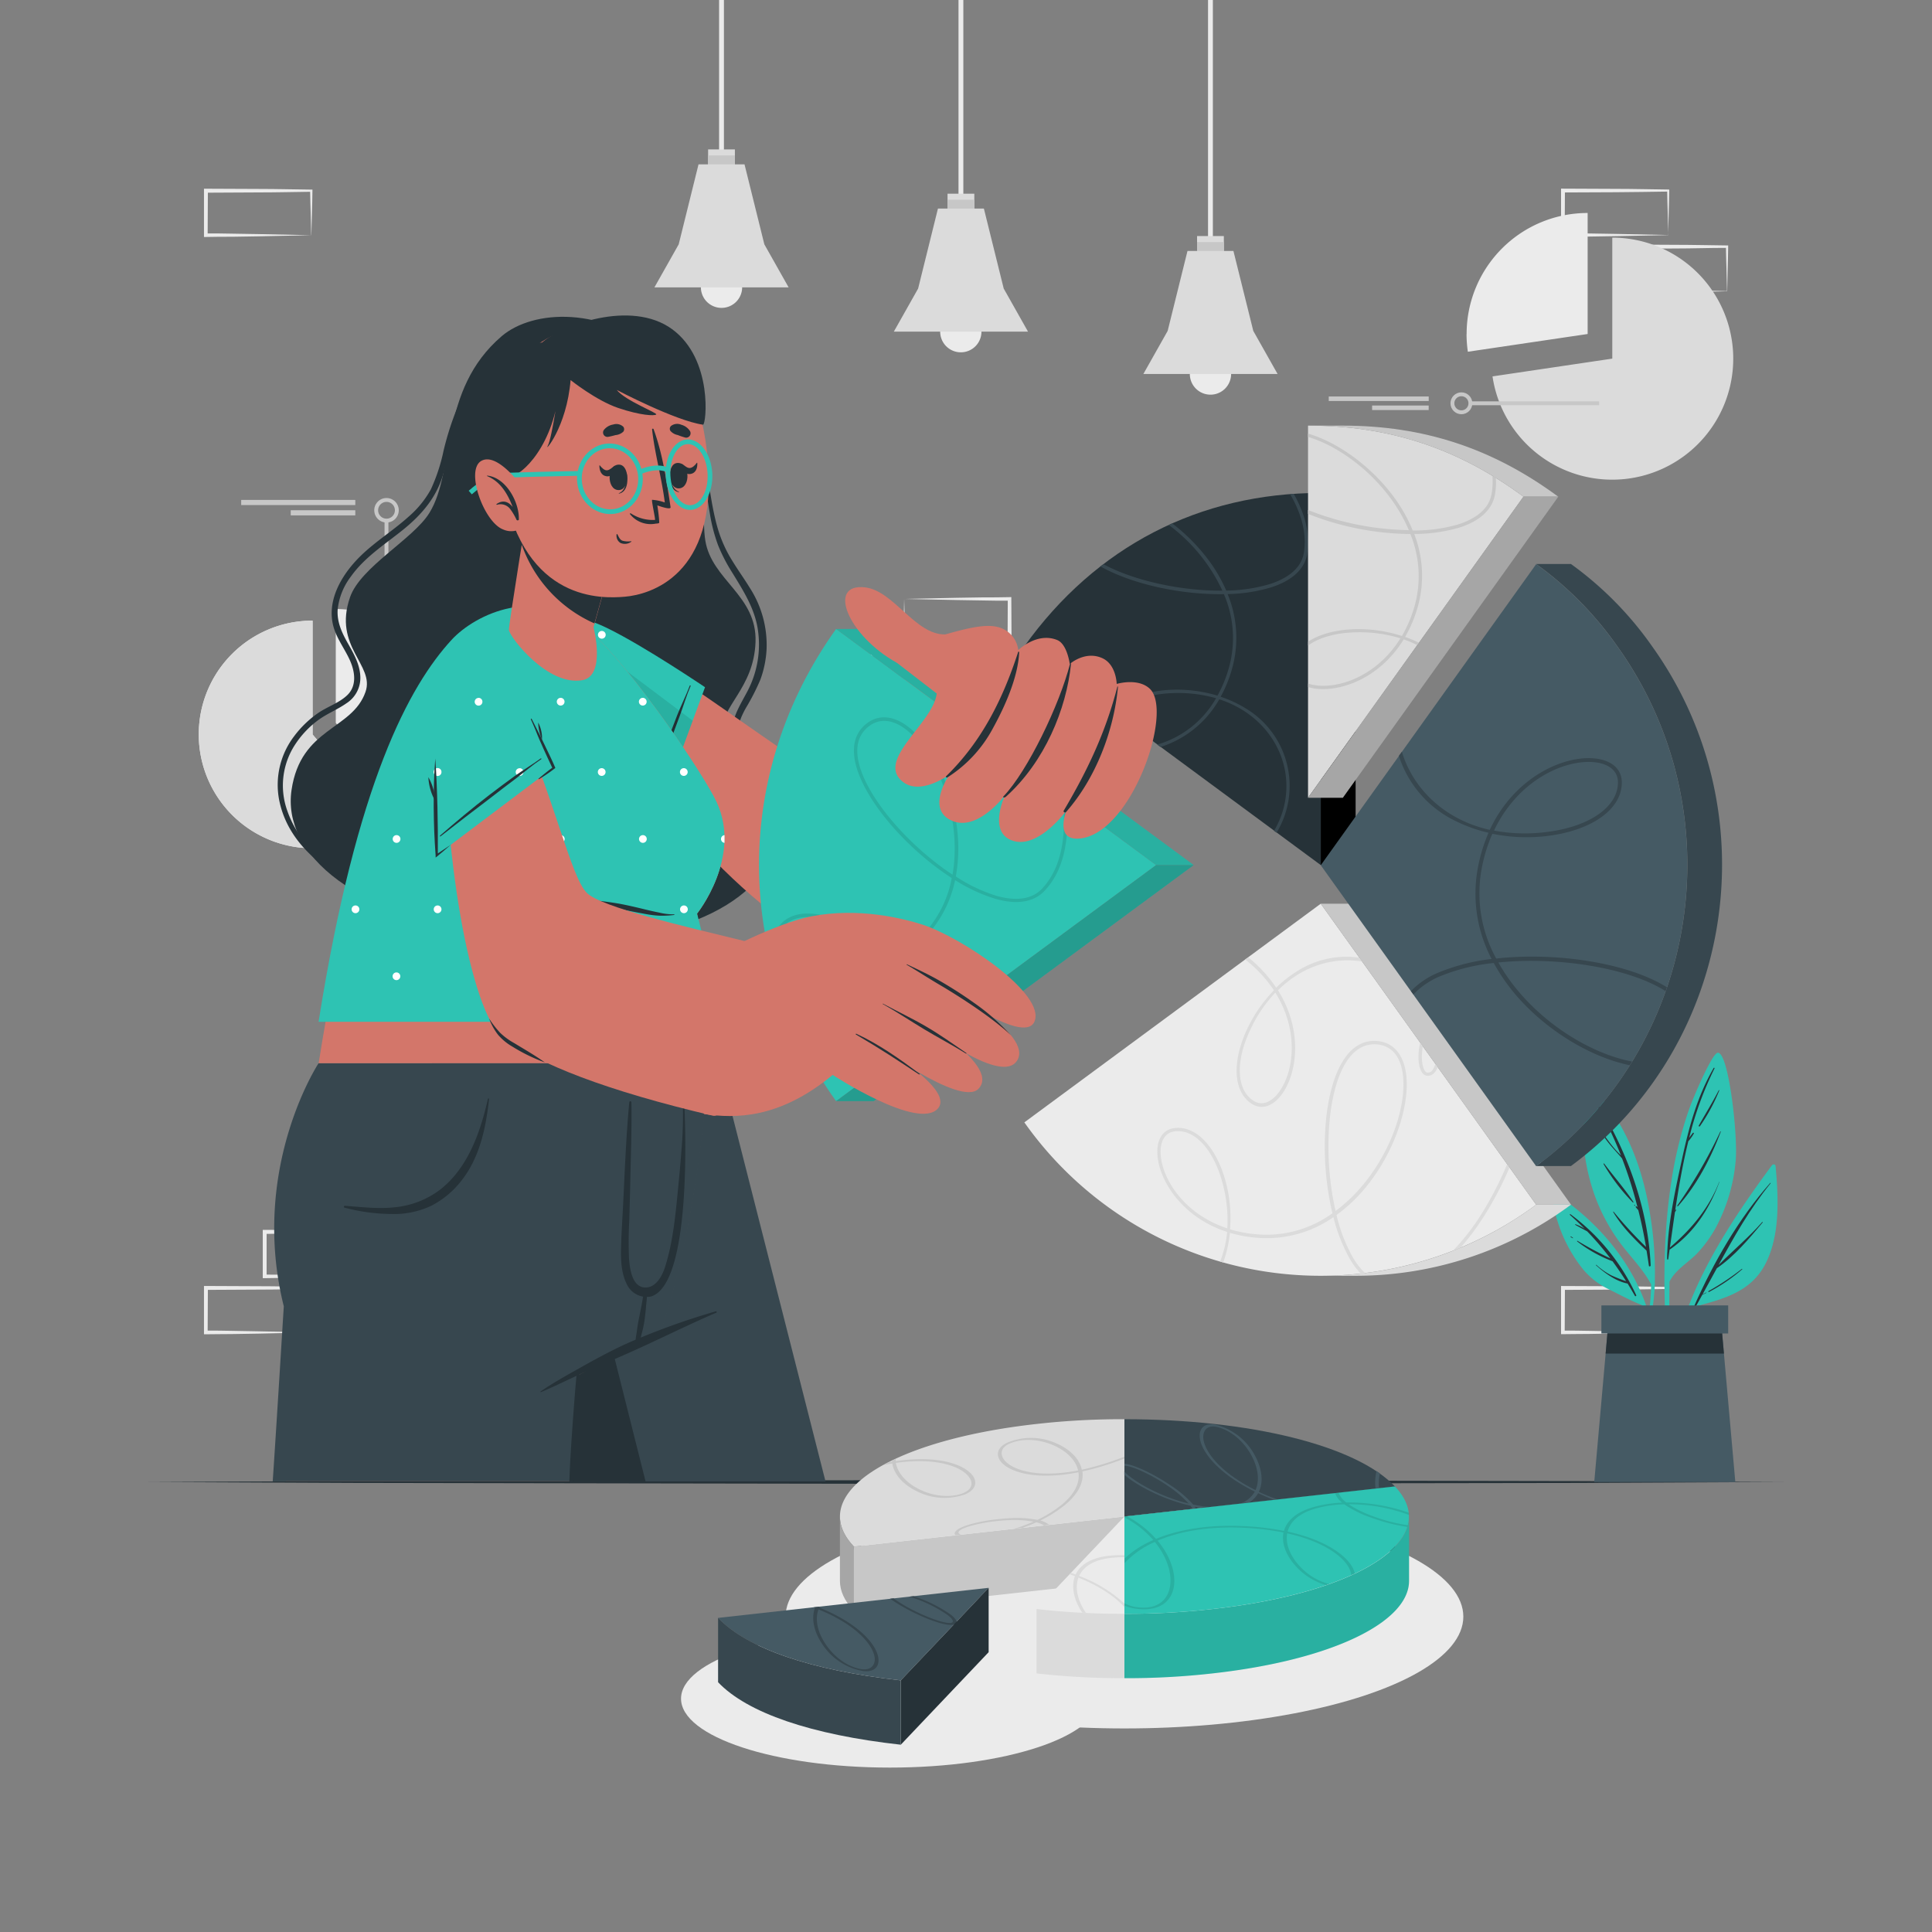 <svg xmlns="http://www.w3.org/2000/svg" viewBox="0 0 500 500"><rect x="0" y="0" width="500" height="500" fill="#808080" stroke="none"/><g id="freepik--background-complete--inject-14"><path d="M95.6,324.51c0-1.92-.11-3.82-.13-5.7l.28.28c-4.54.05-9.09.16-13.63.17l-13.63.06.51-.51,0,11.52-.46-.46c2.24,0,4.48,0,6.74.06L82,330l13.75.29Zm-13.36,6.1-6.86.12c-2.29,0-4.59,0-6.89.06H68v-.46L68,318.81v-.52h.52l13.63.07c4.54,0,9.09.11,13.63.17H96v.28c0,1.95-.09,3.9-.13,5.82l-.15,5.7Z" style="fill:#ebebeb"></path><path d="M80.4,339c-.05-1.92-.12-3.81-.14-5.7l.28.28c-4.54.06-9.08.17-13.63.17l-13.63.07.52-.52-.06,11.52-.46-.46c2.25,0,4.49,0,6.74.06l6.77.12,13.75.28ZM67,345.14l-6.86.11c-2.29.05-4.59,0-6.89.06h-.46v-.47l0-11.52v-.51h.52l13.63.06c4.55,0,9.09.12,13.63.17h.29v.27c0,2-.09,3.9-.13,5.82l-.15,5.7Z" style="fill:#ebebeb"></path><path d="M110.81,339c0-1.92-.12-3.81-.14-5.7l.29.28c-4.55.06-9.09.17-13.63.17l-13.63.07.51-.52-.06,11.52-.45-.46c2.24,0,4.48,0,6.73.06l6.78.12,13.75.28Zm-13.37,6.11-6.85.11c-2.29.05-4.6,0-6.89.06h-.46v-.47l-.06-11.52v-.51h.52l13.63.06c4.54,0,9.08.12,13.63.17h.28v.27c0,2-.09,3.9-.14,5.82l-.14,5.7Z" style="fill:#ebebeb"></path><path d="M431.6,339c-.05-1.92-.12-3.81-.14-5.7l.28.28c-4.54.06-9.08.17-13.63.17l-13.63.07.52-.52-.06,11.52-.46-.46c2.25,0,4.49,0,6.74.06l6.78.12,13.74.28Zm-13.37,6.11-6.85.11c-2.3.05-4.6,0-6.9.06H404v-.47L404,333.33v-.51h.51l13.63.06c4.55,0,9.09.12,13.63.17H432v.27c0,2-.09,3.9-.14,5.82l-.15,5.7Z" style="fill:#ebebeb"></path><path d="M431.6,55c-.05-1.92-.12-3.81-.14-5.7l.28.28c-4.54.05-9.08.16-13.63.17l-13.63.06.52-.51-.06,11.52-.46-.46c2.25,0,4.49,0,6.74.06l6.78.11,13.74.29Zm-13.37,6.11-6.85.11c-2.3.05-4.6,0-6.9.06H404v-.46L404,49.34v-.52h.51l13.63.06c4.55,0,9.09.12,13.63.17H432v.28c0,1.95-.09,3.9-.14,5.82l-.15,5.7Z" style="fill:#ebebeb"></path><path d="M446.81,69.56c-.05-1.91-.12-3.81-.14-5.69l.28.28c-4.54,0-9.09.16-13.63.16l-13.63.07.51-.51-.05,11.51-.46-.45c2.25,0,4.49,0,6.74,0l6.77.12,13.75.28Zm-13.37,6.11-6.86.12c-2.29,0-4.59,0-6.89,0h-.46v-.47l-.05-11.51v-.52h.52l13.63.07c4.54,0,9.09.11,13.63.16h.29v.28c0,1.95-.09,3.89-.13,5.82L447,75.38Z" style="fill:#ebebeb"></path><path d="M80.4,55.05c-.05-1.92-.12-3.81-.14-5.7l.28.28c-4.54.06-9.08.17-13.63.17l-13.63.07.52-.52-.06,11.52-.46-.46c2.25,0,4.49,0,6.74.06l6.77.11,13.75.29ZM67,61.16l-6.86.11c-2.29,0-4.59,0-6.89.06h-.46v-.46l0-11.52v-.51h.52l13.63.06c4.55,0,9.09.12,13.63.17h.29v.28c0,2-.09,3.9-.13,5.82l-.15,5.7Z" style="fill:#ebebeb"></path><path d="M219,175.34c.05,1.92.12,3.82.14,5.7l-.28-.28c4.54,0,9.08-.16,13.63-.17l13.63-.06-.52.51.06-11.52.46.46c-2.25,0-4.49,0-6.74,0l-6.78-.12-13.74-.29Zm13.37-6.1,6.85-.12c2.3-.05,4.6,0,6.9-.05h.45v.46l.06,11.52v.52h-.51l-13.63-.07c-4.55,0-9.09-.11-13.63-.17h-.29V181c0-1.95.09-3.89.14-5.82l.15-5.7Z" style="fill:#ebebeb"></path><path d="M234.16,160.82c0,1.92.11,3.81.13,5.7l-.28-.28c4.55-.06,9.09-.17,13.63-.17l13.63-.07-.51.52.05-11.52.46.46c-2.24,0-4.48,0-6.74-.06l-6.77-.11L234,155Zm13.36-6.11,6.86-.11c2.29,0,4.6,0,6.89-.06h.46V155l.06,11.52V167h-.52L247.64,167c-4.54,0-9.08-.12-13.63-.17h-.28v-.28c0-2,.09-3.9.14-5.82L234,155Z" style="fill:#ebebeb"></path><path d="M86.9,157.62v29.47L106,209.5A29.47,29.47,0,0,0,86.9,157.62Z" style="fill:#ebebeb"></path><path d="M51.44,190.09A29.46,29.46,0,0,0,100,212.5L80.9,190.09V160.62a29.42,29.42,0,0,0-29.46,29.47Z" style="fill:#ebebeb"></path><path d="M51.44,190.09A29.46,29.46,0,0,0,100,212.5L80.9,190.09V160.62a29.42,29.42,0,0,0-29.46,29.47Z" style="fill:#dbdbdb"></path><line x1="100.02" y1="172.73" x2="100.02" y2="134.71" style="fill:none;stroke:#c7c7c7;stroke-miterlimit:10"></line><path d="M97.36,132.05a2.67,2.67,0,1,0,2.66-2.66A2.66,2.66,0,0,0,97.36,132.05Z" style="fill:none;stroke:#c7c7c7;stroke-miterlimit:10"></path><rect x="62.43" y="129.39" width="29.53" height="1.33" transform="translate(154.38 260.1) rotate(180)" style="fill:#c7c7c7"></rect><rect x="75.24" y="132.05" width="16.71" height="1.33" transform="translate(167.19 265.43) rotate(180)" style="fill:#c7c7c7"></rect><path d="M386.26,97.41a31.32,31.32,0,1,0,31-35.91V92.81Z" style="fill:#dbdbdb"></path><path d="M379.54,86.44a31.59,31.59,0,0,0,.34,4.59l31-4.59V55.12a31.3,31.3,0,0,0-31.32,31.32Z" style="fill:#ebebeb"></path><line x1="413.85" y1="104.37" x2="380.54" y2="104.37" style="fill:none;stroke:#c7c7c7;stroke-miterlimit:10"></line><circle cx="378.21" cy="104.37" r="2.33" style="fill:none;stroke:#c7c7c7;stroke-miterlimit:10"></circle><rect x="343.87" y="102.62" width="25.87" height="1.17" transform="translate(713.62 206.4) rotate(180)" style="fill:#c7c7c7"></rect><rect x="355.1" y="104.95" width="14.64" height="1.17" transform="translate(724.84 211.07) rotate(180)" style="fill:#c7c7c7"></rect><rect x="312.64" width="1.25" height="66.65" style="fill:#ebebeb"></rect><rect x="309.8" y="61.09" width="6.93" height="4.69" style="fill:#dbdbdb"></rect><rect x="309.8" y="62.65" width="6.93" height="3.13" style="fill:#c7c7c7"></rect><path d="M318.61,96.79a5.34,5.34,0,1,1-5.34-5.33A5.34,5.34,0,0,1,318.61,96.79Z" style="fill:#ebebeb"></path><polygon points="330.64 96.79 295.9 96.79 302.19 85.64 307.32 64.95 319.21 64.95 324.35 85.64 330.64 96.79" style="fill:#dbdbdb"></polygon><rect x="248.06" width="1.25" height="55.68" style="fill:#ebebeb"></rect><rect x="245.22" y="50.13" width="6.93" height="4.69" style="fill:#dbdbdb"></rect><rect x="245.22" y="51.69" width="6.93" height="3.13" style="fill:#c7c7c7"></rect><path d="M254,85.83a5.34,5.34,0,1,1-5.34-5.33A5.34,5.34,0,0,1,254,85.83Z" style="fill:#ebebeb"></path><polygon points="266.05 85.83 231.32 85.83 237.61 74.68 242.74 53.98 254.63 53.98 259.76 74.68 266.05 85.83" style="fill:#dbdbdb"></polygon><rect x="186.1" width="1.25" height="44.23" style="fill:#ebebeb"></rect><rect x="183.26" y="38.67" width="6.93" height="4.69" style="fill:#dbdbdb"></rect><rect x="183.26" y="40.23" width="6.93" height="3.13" style="fill:#c7c7c7"></rect><path d="M192.07,74.38A5.34,5.34,0,1,1,186.73,69,5.34,5.34,0,0,1,192.07,74.38Z" style="fill:#ebebeb"></path><polygon points="204.1 74.38 169.36 74.38 175.65 63.23 180.78 42.53 192.68 42.53 197.81 63.23 204.1 74.38" style="fill:#dbdbdb"></polygon></g><g id="freepik--Table--inject-14"><polygon points="38.37 383.54 91.28 383.3 144.18 383.21 250 383.04 355.82 383.21 408.73 383.3 461.63 383.54 408.73 383.79 355.82 383.87 250 384.04 144.18 383.87 91.28 383.78 38.37 383.54" style="fill:#263238"></polygon></g><g id="freepik--Shadow--inject-14"><ellipse cx="291.01" cy="418.38" rx="87.7" ry="28.94" style="fill:#ebebeb"></ellipse><ellipse cx="230.31" cy="439.61" rx="54.06" ry="17.84" style="fill:#ebebeb"></ellipse></g><g id="freepik--Plant--inject-14"><path d="M458.6,301.54c-11.21,15.18-22.9,32.8-25.74,51.83a.25.25,0,0,0,.49.1,113,113,0,0,1,5-15.24c7.37-2,14.6-3.7,18.47-11,3.94-7.52,3.44-17.32,2.69-25.51C459.42,301.27,458.82,301.25,458.6,301.54Z" style="fill:#2EC3B3"></path><path d="M438.42,338.08c5-11.29,11.5-22.64,19.71-31.93.06-.06.14,0,.09.09-5.38,6.62-9.46,13.83-13.46,21.16,3.72-3.77,7.78-7.14,11.3-11.14.07-.08.17,0,.11.11-3.49,4.19-7.3,8.74-11.85,11.84-1.22,2.25-2.45,4.51-3.7,6.76.31-.17.63-.32.94-.47.05,0,.1.05.05.08-.35.18-.69.36-1.05.51-.59,1.07-1.18,2.14-1.78,3.2C438.64,338.53,438.31,338.32,438.42,338.08Z" style="fill:#263238"></path><path d="M442.16,334.14a66.1,66.1,0,0,0,8.61-5.74c.07-.06.18,0,.1.11a45.57,45.57,0,0,1-8.58,5.84A.12.12,0,0,1,442.16,334.14Z" style="fill:#263238"></path><path d="M431.56,350.54c0,.23.42.23.41,0,.06-6.27,0-12.56.1-18.86,1.61-3.24,5.05-5,7.45-7.63a33.16,33.16,0,0,0,4.47-6.22,44.88,44.88,0,0,0,5.19-17.3c.66-6.7-1.89-28.82-4.71-28.06-1.47.4-6.21,11.36-7.47,15a104.49,104.49,0,0,0-4.46,18.37C430.25,320.55,430.44,335.7,431.56,350.54Z" style="fill:#2EC3B3"></path><path d="M431.52,323.5l0,0c.35-7.93,2.13-15.94,3.81-23.64,1.8-8.28,3.91-16.08,8.17-23.48.08-.13.28,0,.21.13a86.91,86.91,0,0,0-6.56,18c.28-.45.63-.87.93-1.29.11-.17.39,0,.27.16a11.82,11.82,0,0,1-1.33,1.88l-.06,0c-1.46,5.92-2.52,12-3.42,18,.07-.07.13-.16.2-.23a.06.06,0,0,1,.09.07q-.17.3-.36.6c-.45,3.07-.87,6.13-1.3,9.16,5.47-4.67,10.13-10.17,12.76-17,0,0,.07,0,.05,0-2.57,7-6.64,13.28-12.89,17.55-.12.81-.23,1.63-.35,2.45,0,.16-.29.12-.29,0,0-.73,0-1.45.07-2.17A.17.17,0,0,1,431.52,323.5Z" style="fill:#263238"></path><path d="M434.09,312a127.47,127.47,0,0,0,11.13-19.16c0-.08.16,0,.13,0-2.57,6.84-6.18,13.78-11.05,19.27C434.2,312.28,434,312.14,434.09,312Z" style="fill:#263238"></path><path d="M439.64,291.31c1.73-3.06,3.55-6,5.18-9.16,0-.09.16,0,.12.08a47.23,47.23,0,0,1-5,9.23C439.79,291.62,439.54,291.48,439.64,291.31Z" style="fill:#263238"></path><path d="M439,292.64a0,0,0,0,1,0,.05A0,0,0,0,1,439,292.64Z" style="fill:#263238"></path><path d="M427.32,332.41a63.92,63.92,0,0,1-1.47,12.35c.07.45.13.9.2,1.36a59.14,59.14,0,0,0,2.21-13.77.44.44,0,0,0,0-.43h0a91.26,91.26,0,0,0-1.39-18.65c-1.94-11.52-6.18-22.57-14.21-31.21a.57.57,0,0,0-.89.19c-3.24,8.24-2.11,18.07.65,26.3A48.14,48.14,0,0,0,418.81,321C421.57,324.9,425.08,328.18,427.32,332.41Z" style="fill:#2EC3B3"></path><path d="M413.63,285.91c7.61,12.36,12.91,27,13.56,41.6,0,.26-.43.33-.46.07-.18-1.32-.39-2.62-.6-3.91h0c-3.15-3-6.38-6.2-8.64-10,0-.07.06-.15.11-.09a105.16,105.16,0,0,0,8.39,9.13q-.81-4.83-2-9.53c-.21-.23-.41-.47-.61-.71s.09-.38.23-.22l.18.2a109.62,109.62,0,0,0-4-12.64c-1.94-2.31-4.1-4.31-5.51-7.09,0-.07.05-.12.1-.06,1.13,1.59,2.23,3.19,3.52,4.67.51.59,1.07,1.14,1.61,1.72a97.84,97.84,0,0,0-6.24-13A.17.17,0,0,1,413.63,285.91Z" style="fill:#263238"></path><path d="M415.17,301.15c2.46,3.31,5.26,6.47,7.55,9.9a.1.1,0,0,1-.16.12,50.43,50.43,0,0,1-7.56-9.92C414.93,301.14,415.09,301.06,415.17,301.15Z" style="fill:#263238"></path><path d="M423.06,311.81l.11.11c.07.07,0,.19-.11.11l-.11-.1C422.88,311.85,423,311.74,423.06,311.81Z" style="fill:#263238"></path><path d="M401.7,309.66a37.84,37.84,0,0,0,8,18.85,20,20,0,0,0,6.52,5.09c2.82,1.39,5.77,3,8.69,4.15A56.66,56.66,0,0,1,428,348.68c.1-.31.19-.65.28-1-1.87-16.1-12.29-29.86-25.61-38.69A.64.64,0,0,0,401.7,309.66Z" style="fill:#2EC3B3"></path><path d="M406.3,314.42c-.09-.08,0-.25.14-.18a54.45,54.45,0,0,1,17,20.93.19.19,0,0,1-.33.19c-.62-1.09-1.25-2.14-1.89-3.18h0c-3-.57-5.92-2.71-8.18-4.74a.06.06,0,1,1,.09-.09,18.4,18.4,0,0,0,3.85,2.7,41.29,41.29,0,0,0,3.86,1.53c-1.12-1.79-2.3-3.5-3.52-5.17a35.26,35.26,0,0,1-9.14-5.13c-.09-.07,0-.21.08-.15a91.43,91.43,0,0,0,8.5,4.54,76.11,76.11,0,0,0-6-7c-1-.55-2.08-1.1-3.08-1.68-.09-.05,0-.19.06-.16a11.34,11.34,0,0,1,2.37,1.17C408.87,316.79,407.63,315.59,406.3,314.42Z" style="fill:#263238"></path><path d="M406.58,320a3.71,3.71,0,0,1,.52.36c0,.05,0,.11-.07.09a4.07,4.07,0,0,1-.53-.31C406.41,320.07,406.49,319.92,406.58,320Z" style="fill:#263238"></path><polygon points="449.1 383.54 412.59 383.54 415.54 350.3 416.18 342.96 445.5 342.96 446.15 350.3 449.1 383.54" style="fill:#455a64"></polygon><polygon points="446.15 350.3 415.54 350.3 416.18 342.96 445.5 342.96 446.15 350.3" style="fill:#263238"></polygon><rect x="414.44" y="337.84" width="32.81" height="7.26" style="fill:#455a64"></rect></g><g id="freepik--chart-2--inject-14"><polygon points="291.01 392.47 291.01 409.13 220.99 416.91 220.99 400.26 291.01 392.47" style="fill:#c7c7c7"></polygon><path d="M291,367.29v25.18l-70,7.79c-12.56-13.23,8.6-27.44,47.28-31.74A196.63,196.63,0,0,1,291,367.29Z" style="fill:#dbdbdb"></path><path d="M217.37,409.12V392.47c0,2.58,1.16,5.2,3.62,7.79v16.65C218.53,414.32,217.37,411.7,217.37,409.12Z" style="fill:#a6a6a6"></path><path d="M289.17,377.67a67.88,67.88,0,0,1-9.2,2.69c-.6-2.84-3.05-5.26-6.48-6.77a15.91,15.91,0,0,0-12.85-.21c-2.44,1.15-3.06,3.07-1.62,4.89,2.14,2.67,8.93,4.94,20.08,2.75.4,2.66-.87,5.65-4.56,8.59a32.26,32.26,0,0,1-6.06,3.73,28.07,28.07,0,0,0-7.5-.41c-5.53.29-12.35,1.71-13.67,3.38-.32.4-.33.75,0,1l1.34-.15c-.56-.22-.73-.52-.44-.89.84-1.06,6.46-2.53,12.45-2.83a29.07,29.07,0,0,1,6.8.36,41.53,41.53,0,0,1-4.9,1.81l2.18-.24c1.16-.41,2.31-.88,3.47-1.4a7.65,7.65,0,0,1,2,.79l1.3-.14a6.33,6.33,0,0,0-2.26-1.12,34,34,0,0,0,6.07-3.78c3.83-3.06,5.19-6.17,4.81-8.92a69.71,69.71,0,0,0,9.33-2.75c.55-.2,1.1-.41,1.62-.62V377C290.42,377.2,289.8,377.44,289.17,377.67Zm-29.23.22c-1.26-1.59-.82-3.26,1.08-4.17,3.24-1.54,7.71-1.4,11.68.35,3.31,1.46,5.69,3.77,6.31,6.49C268.41,382.59,262,380.43,259.94,377.89Zm-8.22,4c-2-2.77-8.66-5.39-19.91-3.76a5.46,5.46,0,0,1,0-.57c-.32.14-.62.29-.93.44a1.29,1.29,0,0,0,0,.28l-.88.15c-.48.25-1,.5-1.41.75.8-.17,1.58-.31,2.34-.43.46,2.87,2.79,5.4,6.14,7.08a15.88,15.88,0,0,0,12.82.86C252.33,385.62,253.08,383.73,251.72,381.85Zm-2.23,4.44c-3.3,1.38-7.76,1-11.65-.93-3.22-1.62-5.48-4.06-6-6.8,10.68-1.5,17,1,18.91,3.63C252,383.83,251.45,385.48,249.49,386.29Z" style="fill:#c7c7c7"></path><path d="M255.86,410.93l-22.74,23.95c-23.21-2.58-39.73-8.24-47.28-16.17Z" style="fill:#455a64"></path><path d="M246,417.82a36.17,36.17,0,0,0-9.58-4.73l-1.09.12a35.59,35.59,0,0,1,9.92,4.76c1.32,1,1.69,1.79,1,2-1.27.43-6.79-1.39-12-4.38a33.16,33.16,0,0,1-3-1.95l-.89.1c.93.66,2,1.37,3.31,2.1,4.69,2.71,11,5.16,13.17,4.62a.32.32,0,0,0,.14,0c.45-.15.66-.41.61-.76S247,418.58,246,417.82Zm-34-1.8a2.26,2.26,0,0,1,.11-.22l-1.55.17.35.13c-1,2.71-.29,6.07,1.76,9.2a15.89,15.89,0,0,0,10.66,7.16c2.68.36,4.25-.91,4-3.22C227,425.84,222.5,420.24,211.94,416Zm11.2,16c-3.54-.46-7.23-3-9.62-6.65-2-3-2.71-6.25-1.76-8.86,10,4.05,14.24,9.37,14.56,12.6C226.52,431.08,225.24,432.25,223.14,432Z" style="fill:#37474f"></path><polygon points="255.86 410.93 255.86 427.58 233.12 451.53 233.12 434.88 255.86 410.93" style="fill:#263238"></polygon><path d="M233.12,434.88v16.65c-23.21-2.58-39.73-8.23-47.28-16.17V418.71C193.39,426.64,209.91,432.3,233.12,434.88Z" style="fill:#37474f"></path><path d="M291,392.47v25.18a196.63,196.63,0,0,1-22.74-1.23Z" style="fill:#ebebeb"></path><path d="M287.77,403.16A29.42,29.42,0,0,1,291,403v-.51a29.37,29.37,0,0,0-3.75.12c-4.88.48-7.7,2.36-8.88,4.88-.4-.15-.82-.31-1.24-.45l-.34.36,1.4.52c-1,2.71-.29,6.07,1.75,9.21l.17.22.93.05-.17-.25c-2-3-2.72-6.25-1.77-8.87,5.77,2.34,9.63,5.1,11.9,7.64V415a35.48,35.48,0,0,0-11.72-7.14C280.4,405.44,283.08,403.61,287.77,403.16Z" style="fill:#dbdbdb"></path><path d="M291,417.65v16.66a196.63,196.63,0,0,1-22.74-1.23V416.42A196.63,196.63,0,0,0,291,417.65Z" style="fill:#dbdbdb"></path><path d="M291,367.29c32.54,0,60,6.82,70,17.4l-70,7.78Z" style="fill:#37474f"></path><path d="M312.92,390a36.11,36.11,0,0,1-4.15-.62,27.49,27.49,0,0,0-5.69-4.89c-4.06-2.78-9.45-5.47-12.07-5.67v.54c1.55-.14,6.69,2.06,11.44,5.33a28.83,28.83,0,0,1,5.19,4.43c-7.2-1.73-13.5-5.38-16-7.64q-.39-.36-.66-.66v.85c2.73,2.42,9.48,6.28,17.12,8a8.89,8.89,0,0,1,.54.76l.84-.09c-.09-.14-.18-.28-.29-.43.53.11,1,.2,1.59.28Zm12.88-3.94c1.25-2.62.77-6-1-9.32a15.92,15.92,0,0,0-10.07-8c-2.63-.56-4.3.58-4.25,2.9.06,3.41,4.07,9.35,14.26,14.39a7,7,0,0,1-3.5,3l2.13-.24a6.82,6.82,0,0,0,2.25-2.36q1.83.86,3.9,1.68l1-.11Q327.95,387.13,325.8,386.1Zm-.89-.43c-9.65-4.83-13.46-10.47-13.51-13.72,0-2,1.32-3.09,3.4-2.64,3.49.74,7,3.57,9.06,7.38C325.58,379.85,326.07,383.13,324.91,385.67Zm32.21-4.32-.87-.6a12.74,12.74,0,0,0-.27,4.5l.9-.1A12.11,12.11,0,0,1,357.12,381.35Z" style="fill:#455a64"></path><polygon points="361.03 384.69 361.03 401.34 291.01 409.13 291.01 392.47 361.03 384.69" style="fill:#263238"></polygon><path d="M364.66,392.48v16.65c0,10.62-19.79,20.49-50.89,23.95A196.86,196.86,0,0,1,291,434.31V417.65a196.86,196.86,0,0,0,22.76-1.23C344.87,413,364.66,403.1,364.66,392.48Z" style="fill:#2EC3B3"></path><g style="opacity:0.1"><path d="M364.66,392.48v16.65c0,10.62-19.79,20.49-50.89,23.95A196.86,196.86,0,0,1,291,434.31V417.65a196.86,196.86,0,0,0,22.76-1.23C344.87,413,364.66,403.1,364.66,392.48Z"></path></g><path d="M361,384.69c12.58,13.23-8.6,27.44-47.26,31.73A196.86,196.86,0,0,1,291,417.65V392.47Z" style="fill:#2EC3B3"></path><path d="M349,389.3a44.12,44.12,0,0,1,15.63,2.77c0-.2,0-.39,0-.58a47.06,47.06,0,0,0-16.2-2.65,5.72,5.72,0,0,1-2-2.52l-.93.1a5.62,5.62,0,0,0,1.85,2.46,32.47,32.47,0,0,0-7.07,1.05c-4.74,1.27-7.22,3.59-8,6.27a67,67,0,0,0-9.65-1.2c-9.91-.57-17.72.89-23.46,3.26a26.67,26.67,0,0,0-7.54-5.86l-.6.07v.25a25.34,25.34,0,0,1,7.44,5.84,25.63,25.63,0,0,0-7.44,4.79v1.2a23.2,23.2,0,0,1,7.85-5.49c3.54,4.37,4.84,9.31,3.57,12.86-.66,1.83-2.6,4.79-8.32,4a9.11,9.11,0,0,1-3.1-1v.62a11.38,11.38,0,0,0,2.94.79l.79.09c4.4.4,7.53-1.18,8.68-4.39,1.3-3.67-.1-8.8-3.85-13.31,5.6-2.38,13.3-3.85,23.07-3.29a66.23,66.23,0,0,1,9.51,1.19c-.57,2.85.71,6,3.25,8.79a16.94,16.94,0,0,0,7.77,4.82l.8-.28a15.75,15.75,0,0,1-7.66-4.66c-2.45-2.65-3.71-5.72-3.19-8.46,10.52,2.35,15.58,6.91,16.42,10.05a2.81,2.81,0,0,1,.12.79l.95-.43c0-.11-.05-.23-.09-.35-.88-3.3-6.2-8.09-17.3-10.52.69-2.6,3-4.84,7.6-6.06a31.16,31.16,0,0,1,7.05-1,27.75,27.75,0,0,0,6.71,3.36,47.26,47.26,0,0,0,9.65,2.5c0-.14.09-.29.12-.44a44.25,44.25,0,0,1-9.22-2.4A30.17,30.17,0,0,1,349,389.3Z" style="opacity:0.1"></path></g><g id="freepik--chart-1--inject-14"><rect x="341.81" y="127.57" width="9.02" height="96.31"></rect><path d="M341.81,127.57c-31.41,0-58.24,13.88-76.71,39.69l76.71,56.62Z" style="fill:#263238"></path><path d="M334.82,127.8c-.32,0-.62,0-.94.07,2.72,4.69,4.41,9.91,3.55,15.2-.73,4.57-5.16,6.91-8.74,8.07a41.21,41.21,0,0,1-11.34,1.7,39.57,39.57,0,0,0-5.28-8.81,48.46,48.46,0,0,0-8.71-8.58c-.29.12-.59.26-.88.41a44.54,44.54,0,0,1,13.87,17c-10.63.09-22.84-2.55-30.79-6.85l-.77.58c8.21,4.61,20.89,7.37,31.95,7.17a28.56,28.56,0,0,1,1.57,18,32.93,32.93,0,0,1-3.23,8.27,36.24,36.24,0,0,0-11.62-1.53c-7.07.23-12.56,2.5-15.07,6l.68.5c2.34-3.26,7.61-5.39,14.43-5.62a35.63,35.63,0,0,1,11.21,1.32,25.7,25.7,0,0,1-15.24,12l.85.63a26.78,26.78,0,0,0,15.23-12.35c10.39,3.37,16.1,11.55,17.16,19.43a22.38,22.38,0,0,1-3,14.6l.67.49a23.39,23.39,0,0,0-8-32.18,30.54,30.54,0,0,0-6.47-3,34.26,34.26,0,0,0,3.23-8.33,29.61,29.61,0,0,0-1.43-18.24A42.09,42.09,0,0,0,329,152c5.47-1.76,8.69-4.78,9.33-8.74C339.13,137.93,337.58,132.67,334.82,127.8Z" style="fill:#37474f"></path><path d="M341.9,330.17h9a93.41,93.41,0,0,0,55.66-18.4h-9A93.41,93.41,0,0,1,341.9,330.17Z" style="fill:#dbdbdb"></path><path d="M341.81,233.88,265.1,290.47a93.84,93.84,0,0,0,132.46,21.3Z" style="fill:#ebebeb"></path><path d="M352.53,248.85l-.75-1A23.62,23.62,0,0,0,336,251.16a32.36,32.36,0,0,0-5.73,4.45,35,35,0,0,0-6-6.82c-.41-.37-.83-.72-1.27-1l-.74.54c.48.37,1,.76,1.43,1.17a33.58,33.58,0,0,1,6,6.79,37.07,37.07,0,0,0-6.82,9.79c-4.19,8.77-3.7,16.67,1.23,19.67,2.5,1.51,5.35.56,7.64-2.55,4-5.44,5.51-16.57-1-26.91C337.37,249.67,345.56,247.68,352.53,248.85ZM331,282.63c-2,2.71-4.41,3.58-6.48,2.32-4.53-2.75-4.89-10.21-.9-18.54a36,36,0,0,1,6.44-9.53C336.26,266.83,334.85,277.41,331,282.63Zm40.46-7.32v0a5.8,5.8,0,0,1-.61,1.43,1.48,1.48,0,0,1-1.56.83c-.74-.16-1.59-2.25-1.22-5.63,0-.28.09-.67.17-1.14l-.69-1a17.41,17.41,0,0,0-.35,2c-.39,3.5.41,6.26,1.91,6.57,1.29.26,2.35-.56,3-2.25Zm-14.91-5.88c-3.57-.35-6.58,1.33-8.91,5-5.34,8.37-6.14,25.78-2.8,39.56a29.13,29.13,0,0,1-17.57,5.55,34,34,0,0,1-8.94-1.39,36.53,36.53,0,0,0-1-11.89c-2.41-9.41-7.86-15.16-13.56-14.29-2.89.44-4.48,3-4.23,6.86.43,6.74,6.4,16.25,18.05,20a27.91,27.91,0,0,1-1.83,7.66l.8.23.21-.58a31.67,31.67,0,0,0,1.53-7.09,34.45,34.45,0,0,0,9,1.38A30.14,30.14,0,0,0,345.09,315a42.83,42.83,0,0,0,4.24,10.78,19.56,19.56,0,0,0,2.88,3.88l1.1-.14a19.24,19.24,0,0,1-3.23-4.18,41.57,41.57,0,0,1-4.19-10.9,40.62,40.62,0,0,0,7.59-7.19c6-7.31,10-16.87,10.54-25C364.49,274.71,361.69,269.93,356.56,269.43ZM317.63,317.9c-11.13-3.65-16.84-12.67-17.25-19.14-.21-3.36,1.09-5.58,3.48-5.95,5.24-.79,10.3,4.69,12.6,13.64A36.41,36.41,0,0,1,317.63,317.9Zm45.53-35.73c-.64,10.33-7.2,23.6-17.51,31.23-3.12-13.5-2.35-30.56,2.74-38.52,2.14-3.35,4.86-4.89,8.08-4.58C361.15,270.75,363.59,275.08,363.16,282.17Zm26.89,19.12A89.77,89.77,0,0,1,383,314.83a58.93,58.93,0,0,1-7,8.88c.65-.25,1.3-.52,1.94-.78,6-6.7,10.36-15.21,12.72-20.76Z" style="fill:#dbdbdb"></path><polygon points="397.56 311.77 406.58 311.77 350.83 233.88 341.81 233.88 397.56 311.77" style="fill:#c7c7c7"></polygon><path d="M397.56,301.77h9c42.38-31.26,51.77-91.49,21-134.51a89.53,89.53,0,0,0-21-21.3h-9a89.76,89.76,0,0,1,21,21.3C449.34,210.28,440,270.51,397.56,301.77Z" style="fill:#37474f"></path><path d="M397.56,146l-55.75,77.92,55.75,77.89c42.39-31.26,51.78-91.49,21-134.51A89.76,89.76,0,0,0,397.56,146Z" style="fill:#455a64"></path><path d="M431.06,256.51c.12-.34.24-.68.34-1-10.1-6.33-28.68-9.17-44.18-7.44a35,35,0,0,1-4-21.82,41.21,41.21,0,0,1,3-10.47,44.34,44.34,0,0,0,14.37.55c11.61-1.46,19.3-7.09,19.13-14-.08-3.51-2.91-5.79-7.55-6.09-8.12-.52-20.38,5.19-26.62,18.53-12.35-2.78-20.09-11.28-22.74-20.23l-.78,1.07A28.29,28.29,0,0,0,377,212.62a38.54,38.54,0,0,0,8.23,2.9,41.93,41.93,0,0,0-3,10.53,36.27,36.27,0,0,0,3.8,22.13,51.59,51.59,0,0,0-13.54,3.43,20.94,20.94,0,0,0-7.33,4.88l.63.87a20.14,20.14,0,0,1,7.11-4.79,50.41,50.41,0,0,1,13.68-3.35A49.27,49.27,0,0,0,394,259.39c7.69,8.15,18.29,14.36,27.79,16.29l.58-.95c-12.23-2.34-27.05-12.18-34.59-25.64C403,247.54,421.41,250.38,431.06,256.51Zm-18.91-59.29c4,.26,6.5,2.15,6.57,5.07.16,6.37-7.16,11.59-18.21,13a43.66,43.66,0,0,1-13.86-.34C392.71,202.18,404.36,196.72,412.15,197.22Z" style="fill:#37474f"></path><path d="M338.52,110.15v96.31l55.75-77.92C377.33,116,359.48,110.15,338.52,110.15Z" style="fill:#dbdbdb"></path><path d="M394.27,128.54h9c-16.94-12.5-34.8-18.39-55.76-18.39h-9C359.48,110.15,377.33,116,394.27,128.54Z" style="fill:#c7c7c7"></path><path d="M387.13,123.7l-.9-.54a17.78,17.78,0,0,1-.22,4.71c-.84,4.59-5.33,6.85-8.95,7.94a41.29,41.29,0,0,1-11.45,1.48,39.84,39.84,0,0,0-5.13-9c-5.61-7.46-13.84-13.57-21.51-15.94l-.45-.13v.91l.2,0c9.76,3,21,12.41,25.88,24.07a73.59,73.59,0,0,1-26.08-5.21v1A73.33,73.33,0,0,0,365,138.2a28.71,28.71,0,0,1,1.23,18.14,33.52,33.52,0,0,1-3.41,8.25,36.84,36.84,0,0,0-11.66-1.77c-5.22.07-9.62,1.26-12.61,3.24v1c2.84-2.09,7.26-3.35,12.62-3.42a35.82,35.82,0,0,1,11.26,1.55c-6.09,9.82-16.09,13.2-22.39,12.09a9,9,0,0,1-1.49-.38v.9a9.05,9.05,0,0,0,1.34.33c6.57,1.16,17.08-2.36,23.38-12.66a27.8,27.8,0,0,1,3.51,1.48l.45-.6a30.87,30.87,0,0,0-3.59-1.51,34.09,34.09,0,0,0,3.42-8.31A29.81,29.81,0,0,0,366,138.19a42.4,42.4,0,0,0,11.34-1.55c5.53-1.67,8.83-4.64,9.55-8.61A18.56,18.56,0,0,0,387.13,123.7Z" style="fill:#c7c7c7"></path><polygon points="338.52 206.46 347.53 206.46 403.29 128.54 394.27 128.54 338.52 206.46" style="fill:#a6a6a6"></polygon></g><g id="freepik--Character--inject-14"><path d="M111.79,275.14l0,.18L118.61,305l.81,3.52,17.11,74.86h11.68c0,.19,0,.4,0,.59,0-.21,0-.4,0-.59h65.43L186.57,277l-.17-.65-.29-1.19Z" style="fill:#37474f"></path><polygon points="139.85 275.15 167.07 383.38 136.53 383.38 111.84 275.32 139.85 275.15" style="fill:#263238"></polygon><path d="M74,383.38h74.2c0,.19,0,.4,0,.59,0-.21,0-.4,0-.59.05-1.15.09-2.27.13-3.37.05-1.44.11-2.91.17-4.36,0-.55,0-1.08.07-1.62,0-.34,0-.68,0-1s0-.91.06-1.37,0-1.1.07-1.62,0-1.09.05-1.62c0-.23,0-.46,0-.68.05-.95.09-1.84.12-2.69,0-.41,0-.8.05-1.18,0-.17,0-.33,0-.5v-.14c0-.18,0-.36,0-.52s0-.2,0-.3c0-.44,0-.85.05-1.24a2.81,2.81,0,0,1,0-.3c0-.16,0-.31,0-.46,0-.51,0-1,.06-1.4s0-.53,0-.76,0-.7,0-1a2.81,2.81,0,0,1,0-.3,2.53,2.53,0,0,1,0-.29c0-.28,0-.43,0-.43a6.74,6.74,0,0,1,.63-.36v0l.84-.48s0,0,.06,0l.06,0,.78-.48,3.38-1.9,1.07-.58c.7-.38,1.38-.73,2-1.06,1.32-.69,2.55-1.31,3.69-1.87l1.64-.78.76-.36.16-.08.8-.37h0c.6-.28,1.17-.52,1.68-.75l.93-.39c.93-.39,1.65-.67,2.15-.86.09-.05.19-.07.27-.11l.26-.09a1.07,1.07,0,0,1,.24-.09l.11,0c.09-.24.17-.49.26-.74s.19-.51.27-.77c.27-.79.53-1.58.79-2.39s.6-1.91.88-2.88c.2-.66.39-1.32.58-2s.36-1.24.53-1.86c.79-2.83,1.51-5.73,2.18-8.63.14-.58.27-1.17.39-1.75s.31-1.37.45-2.06c.29-1.34.56-2.67.82-4,.11-.5.21-1,.31-1.48.63-3.33,1.2-6.6,1.71-9.76.05-.31.09-.63.14-.94l.39-2.56c.11-.75.23-1.49.33-2.24.24-1.73.48-3.42.69-5.06.05-.39.1-.77.14-1.15.15-1.17.29-2.32.42-3.44.07-.56.13-1.11.19-1.65s.11-.89.15-1.33.08-.65.11-1a1.79,1.79,0,0,1,0-.24c.06-.54.12-1.08.17-1.59.15-1.53.29-2.93.4-4.17.08-.75.13-1.44.18-2.07a.19.19,0,0,1,0-.08c.11-1.21.18-2.22.24-3v0c0-.51.07-.9.08-1.18s0-.33,0-.38v0h0l-56.58,0H82.45s-.28,3.56-.79,9.82c0,.63-.09,1.29-.14,2-.29,3.68-.64,8.1-1,13.15-.06.68-.12,1.4-.18,2.11q-.28,3.82-.64,8.09c-.12,1.67-.26,3.38-.39,5.12-.06.65-.11,1.29-.16,1.94q-.45,5.75-.93,12c-.86,10.95-1.78,22.91-2.74,35.28,0,.19,0,.38,0,.57-.23,3.16-.48,6.36-.72,9.56C74.45,377.64,74.24,380.51,74,383.38Z" style="fill:#d3766a"></path><path d="M70.58,383.38h77.63c0-1.1.09-2.23.14-3.37.05-1.44.11-2.91.17-4.36.09-2.51.19-5,.28-7.26,0-.23,0-.46,0-.68.06-1.57.12-3,.18-4.37v-.14c0-.74.06-1.42.09-2.06a2.81,2.81,0,0,1,0-.3c0-1,.07-1.91.1-2.62,0-.37,0-.7,0-1a2.81,2.81,0,0,1,0-.3,2.53,2.53,0,0,1,0-.29c0-.28,0-.43,0-.43h0a6.74,6.74,0,0,1,.63-.36v0l.84-.48h0l.9-.53,3.38-1.9c1.08-.58,2.11-1.13,3.1-1.64,1.32-.69,2.55-1.31,3.69-1.87l1.64-.78.76-.36a.59.59,0,0,0,.16-.07h0l.8-.36h0l1.68-.75.93-.39c.93-.39,1.65-.67,2.15-.86.09-.05.19-.07.27-.11l.26-.09a1.07,1.07,0,0,1,.24-.09l.11,0c.09-.24.17-.49.26-.74s.2-.52.28-.79c.27-.78.54-1.57.78-2.37s.6-1.91.88-2.88c.2-.66.39-1.32.58-2s.36-1.24.53-1.86c.79-2.83,1.51-5.73,2.18-8.63.14-.58.27-1.17.39-1.75s.31-1.37.45-2.06v0c.28-1.33.55-2.65.81-4,.83-4.15,1.54-8.25,2.16-12.18l.39-2.56c.11-.75.23-1.49.33-2.24.24-1.73.48-3.42.69-5.06.05-.39.1-.77.14-1.15.15-1.17.29-2.32.42-3.44.07-.56.13-1.11.19-1.65s.11-.89.15-1.33.08-.65.11-1a1.79,1.79,0,0,1,0-.24c.06-.54.11-1.08.17-1.59.15-1.53.29-2.93.4-4.17.06-.75.13-1.44.18-2.07a.19.19,0,0,1,0-.08c.1-1.22.18-2.22.24-3v0c0-.51.06-.9.08-1.18s0-.33,0-.38v0H82.45s-17.91,27.19-9,62.93C73.43,338.07,71.72,366.43,70.58,383.38Z" style="fill:#37474f"></path><path d="M139.9,360.12c3.41-2.37,7.09-4.36,10.7-6.4s7.45-4.09,11.3-5.88a185.23,185.23,0,0,1,23.34-8.47c.2-.06.34.26.14.35-7.61,3.27-15,7-22.56,10.37-3.81,1.69-7.65,3.31-11.47,5s-7.53,3.59-11.37,5.19A.09.09,0,0,1,139.9,360.12Z" style="fill:#263238"></path><path d="M160.73,322.86c.09-3.73.35-7.46.54-11.19.43-8.81.77-17.66,1.59-26.44a.28.28,0,0,1,.55,0c.11,6.81-.15,13.64-.29,20.45-.07,3.4-.17,6.81-.26,10.22a96.31,96.31,0,0,0-.07,9.76c.18,2.46.72,7.23,3.93,7.53,3,.27,4.67-3,5.42-5.37,1.92-6.06,2.6-12.61,3.22-18.92.36-3.73.73-7.45,1-11.2a105.38,105.38,0,0,0,.37-11.51c0-.24.36-.23.38,0,.2,3.85,2.08,46.1-8.63,49.34a4,4,0,0,1-1.08.11c0,.79-.14,1.59-.2,2.37-.08,1.23-.24,2.46-.4,3.68a27.32,27.32,0,0,1-.76,3.57,12.8,12.8,0,0,1-1.25,3.41c-.1.17-.33.07-.35-.1a16.69,16.69,0,0,1,.3-3.52c.16-1.2.33-2.41.57-3.59s.46-2.34.7-3.51c.16-.78.27-1.58.42-2.38a5.73,5.73,0,0,1-4.28-3.36C160.76,329.37,160.65,326,160.73,322.86Z" style="fill:#263238"></path><path d="M89.2,312.06c4.4.31,8.75.88,13.17.36a23.05,23.05,0,0,0,11.48-4.5c7.26-5.64,10.45-14.86,12.42-23.51a.15.15,0,1,1,.3,0c-.82,7.51-2.43,15.26-7.28,21.3a23.22,23.22,0,0,1-7.73,6.37,22.55,22.55,0,0,1-10.21,2.1,49.1,49.1,0,0,1-12.23-1.65A.26.26,0,0,1,89.2,312.06Z" style="fill:#263238"></path><path d="M148.21,383.38c0,.19,0,.4,0,.59,0-.21,0-.4,0-.59h.38c.38-5.85,1.26-23.53,1.32-27.52v-.61c0-.15-.63.07-.66.23s0,.34-.06.58c-.4,3.82-1.38,17.5-1.62,22.07-.08,1.74-.17,3.5-.22,5.25Z" style="fill:#263238"></path><path d="M129.84,87c-16.41,14.07-11.84,34.59-18.7,45.72-4.19,6.81-17.84,14-20.55,21.84-4.46,12.88,6.46,17.51,4,24.51-3.46,9.92-16.75,9.15-19.14,25.38s15.47,33.5,57.85,38.18,65.68-10.84,67.2-24.62S187.94,199.7,187,189.41c-.62-6.57,8.09-11.14,8.53-23.24s-11.35-16-13-26.3,3.74-35.23-11.35-48S137.94,80.1,129.84,87Z" style="fill:#263238"></path><path d="M131.74,87.41A34.92,34.92,0,0,0,120.85,100a76.56,76.56,0,0,0-6.06,16.66,46.34,46.34,0,0,1-3.29,10,25.72,25.72,0,0,1-5.69,7c-4.59,4.15-10.06,7.3-14.18,12-3.9,4.41-6.93,10.32-5.38,16.33.85,3.27,3,5.94,4.35,9,1.27,2.89,1.78,6.48-.7,8.89-2.12,2.05-5.19,3-7.6,4.67a26.91,26.91,0,0,0-6.19,6,20.74,20.74,0,0,0-3.9,16.3C74.71,220,87.08,227.48,98.5,232.2q2.39,1,4.79,1.93c.25.1.46-.25.21-.37-11.47-5.13-24.77-11.15-29.17-24a19.32,19.32,0,0,1,2-17,24.49,24.49,0,0,1,6-6.38c2.31-1.7,5-2.74,7.31-4.36a7.81,7.81,0,0,0,3.61-7c-.15-3.09-1.66-5.79-3.16-8.42-1.58-2.78-2.93-5.6-2.7-8.88a17,17,0,0,1,3.39-8.47c3.56-5.05,8.85-8.37,13.58-12.19s8.58-8.29,10.32-14.27c.88-3,1.42-6.13,2.18-9.19a81.61,81.61,0,0,1,2.53-8.38,40,40,0,0,1,9-14.77,23,23,0,0,1,3.5-2.87C132,87.54,131.88,87.31,131.74,87.41Z" style="fill:#263238"></path><path d="M202.4,208a15.92,15.92,0,0,0-2.93-6.17c-1.48-1.86-3.26-3.44-4.89-5.16a12,12,0,0,1-3.47-5.73c-.54-2.71.6-5.31,1.87-7.63a57.86,57.86,0,0,0,3.79-7.39,26.72,26.72,0,0,0,1.62-7.9,27.25,27.25,0,0,0-4.27-15.77c-1.44-2.36-3.07-4.61-4.53-7a33.66,33.66,0,0,1-3.76-8.23c-1.91-6.38-2.32-13.12-3.88-19.58a100.88,100.88,0,0,0-6.89-19.23c-.07-.15-.29,0-.22.14a88.19,88.19,0,0,1,6,17.37c1.34,5.67,1.86,11.45,2.87,17.18a42.71,42.71,0,0,0,2.15,8.26,43.74,43.74,0,0,0,3.68,7.09c2.86,4.67,5.82,9.28,6.61,14.81a26,26,0,0,1-2.73,15.87c-2.23,4.21-5.35,8.86-3.41,13.79,1.65,4.18,5.64,6.68,8.28,10.14a16.73,16.73,0,0,1,2.87,13.4C198.9,228.11,187,234,175.87,234.58a.28.28,0,0,0,0,.55c9.68-.12,20.21-4.37,24.75-13.44A20.5,20.5,0,0,0,202.4,208Z" style="fill:#263238"></path><path d="M150.56,178.43c12.84,23.23,48.77,65,68,67.29,18.4,2.22,59-44.53,63.12-56.47,1.72-5-38-23.8-38-23.8-6.2,7.75-31.82,33.84-34.36,32.82-5-2-37.63-27-49.91-32.36C139.56,157.32,144.49,167.47,150.56,178.43Z" style="fill:#d3766a"></path><path d="M169.46,213.14l13-35.29s-15.66-10.58-25.15-15.22c-12.57-6.13-17.79-2.9-11.14,12.89C150.61,186.09,169.46,213.14,169.46,213.14Z" style="fill:#2EC3B3"></path><path d="M156.75,164.29a1,1,0,1,1-1-1A1,1,0,0,1,156.75,164.29Zm9.6,16.31a1,1,0,1,0,1,1A1,1,0,0,0,166.35,180.6Z" style="fill:#fff"></path><path d="M167.43,208.33c1.54-5.27,3.15-10.5,5-15.67q1.38-3.87,2.88-7.69c1-2.54,2.25-5,3.21-7.55.05-.14.28,0,.22.09-1.09,2.5-1.85,5.17-2.81,7.73S174,190.37,173.1,193c-1.85,5.14-3.72,10.28-5.45,15.47C167.6,208.56,167.39,208.47,167.43,208.33Z" style="fill:#263238"></path><path d="M146.17,175.53c4.44,10.57,23.29,37.62,23.29,37.62l9.82-26.64-34.47-25.89C142.46,162.48,142.7,167.3,146.17,175.53Z" style="opacity:0.1"></path><path d="M186.1,275.15l-5.7-38.7s11.68-14.55,5.08-28.83c-3.34-7.22-21.64-34.28-32.93-44.5-13.29-12-28-3.61-34.08,3.13-12.15,13.5-26.15,46.67-36,108.9Z" style="fill:#d3766a"></path><path d="M187.5,264.44l-7.1-28s11.68-14.55,5.08-28.83c-3.34-7.22-21.64-34.28-32.93-44.5-13.29-12-29.55-4.19-35.69,2.49C106,177.45,92.32,202.22,82.45,264.44Z" style="fill:#2EC3B3"></path><path d="M135.5,164.29a1,1,0,1,1-1-1A1,1,0,0,1,135.5,164.29ZM113.22,198.8a1,1,0,1,0,1,1A1,1,0,0,0,113.22,198.8Zm21.25,0a1,1,0,1,0,1,1A1,1,0,0,0,134.47,198.8Zm21.25,0a1,1,0,1,0,1,1A1,1,0,0,0,155.72,198.8Zm21.25,0a1,1,0,1,0,1,1A1,1,0,0,0,177,198.8Zm-53.12-18.2a1,1,0,1,0,1,1A1,1,0,0,0,123.85,180.6Zm21.25,0a1,1,0,1,0,1,1A1,1,0,0,0,145.1,180.6Zm21.25,0a1,1,0,1,0,1,1A1,1,0,0,0,166.35,180.6ZM92,234.33a1,1,0,1,0,1,1A1,1,0,0,0,92,234.33Zm21.25,0a1,1,0,1,0,1,1A1,1,0,0,0,113.22,234.33Zm21.25,0a1,1,0,1,0,1,1A1,1,0,0,0,134.47,234.33Zm21.25,0a1,1,0,1,0,1,1A1,1,0,0,0,155.72,234.33Zm21.25,0a1,1,0,1,0,1,1A1,1,0,0,0,177,234.33Zm-74.37-18.2a1,1,0,1,0,1,1A1,1,0,0,0,102.6,216.13Zm21.25,0a1,1,0,1,0,1,1A1,1,0,0,0,123.85,216.13Zm21.25,0a1,1,0,1,0,1,1A1,1,0,0,0,145.1,216.13Zm21.25,0a1,1,0,1,0,1,1A1,1,0,0,0,166.35,216.13Zm21.13,0a1,1,0,0,0-.91,1,1,1,0,0,0,.9,1ZM102.6,251.66a1,1,0,1,0,1,1A1,1,0,0,0,102.6,251.66Zm21.25,0a1,1,0,1,0,1,1A1,1,0,0,0,123.85,251.66Zm21.25,0a1,1,0,1,0,1,1A1,1,0,0,0,145.1,251.66Zm21.25,0a1,1,0,1,0,1,1A1,1,0,0,0,166.35,251.66Z" style="fill:#fff"></path><path d="M145.4,232.5A99.43,99.43,0,0,1,160,233.83c2.39.43,4.75,1,7.11,1.57,1.18.29,2.36.55,3.54.79a15.48,15.48,0,0,0,3.77.44.09.09,0,1,1,0,.17,26.76,26.76,0,0,1-3.58.19,25.09,25.09,0,0,1-3.46-.39c-2.44-.42-4.85-.95-7.28-1.39-4.9-.88-9.8-1.77-14.75-2.3A.21.21,0,0,1,145.4,232.5Z" style="fill:#263238"></path><path d="M133.69,237.68a108,108,0,0,1,12-1.45c2-.12,4-.13,6-.08,1,0,1.93.07,2.89.12s2.11.25,3.17.3c.11,0,.13.17,0,.17-1,0-2,.15-3,.2l-3,.13c-2,.1-4,.22-6,.3-4,.15-8,.35-12.06.64C133.49,238,133.48,237.72,133.69,237.68Z" style="fill:#263238"></path><path d="M131.7,163.05c.36,2,9.93,14.45,18.91,13,6.32-1,3-13.69,3-13.69l4.91-17.62-21.63-15.35S131.56,162.2,131.7,163.05Z" style="fill:#d3766a"></path><path d="M135,140.89a34.89,34.89,0,0,0,18.85,20.45l4.64-16.63-21.63-15.36Z" style="fill:#263238"></path><path d="M183.18,119.13c2.55,29.86-15,34.76-21.47,35.3-5.85.5-25.81,1.44-31.44-28s7.44-40,20.75-41.89S180.62,89.28,183.18,119.13Z" style="fill:#d3766a"></path><path d="M177.38,113.25a18.85,18.85,0,0,1-2-.67,3.3,3.3,0,0,1-1.87-1.06,1,1,0,0,1,.16-1.29,2.63,2.63,0,0,1,2.66-.3,3.84,3.84,0,0,1,2.25,1.65A1.14,1.14,0,0,1,177.38,113.25Z" style="fill:#263238"></path><path d="M157.3,113.07a20.37,20.37,0,0,0,2-.47,3.36,3.36,0,0,0,2-.87,1.05,1.05,0,0,0,0-1.3,2.64,2.64,0,0,0-2.62-.56,3.86,3.86,0,0,0-2.41,1.42A1.14,1.14,0,0,0,157.3,113.07Z" style="fill:#263238"></path><path d="M162.16,122.3c0-.08-.16.1-.15.19.15,2,0,4.39-1.83,5.15-.06,0-.05.12,0,.11C162.44,127.34,162.63,124.2,162.16,122.3Z" style="fill:#263238"></path><path d="M160.25,120.25c-3.29-.11-3.27,6.48-.22,6.58S163,120.34,160.25,120.25Z" style="fill:#263238"></path><path d="M159,120.6c-.58.38-1.14,1-1.83,1.11s-1.41-.61-1.94-1.27c-.06-.07-.11,0-.11.08,0,1.26.47,2.55,1.83,2.74s2.11-1,2.42-2.23C159.39,120.8,159.19,120.45,159,120.6Z" style="fill:#263238"></path><path d="M173.46,122c0-.08.16.1.16.18-.06,2,.21,4.39,2.06,5.06a.06.06,0,0,1,0,.12C173.41,127,173.08,123.88,173.46,122Z" style="fill:#263238"></path><path d="M175.28,119.82c3.28-.25,3.55,6.33.51,6.57S172.53,120,175.28,119.82Z" style="fill:#263238"></path><path d="M176.59,120.12c.59.35,1.18,1,1.87,1s1.39-.66,1.88-1.35c.06-.07.11,0,.12.07.07,1.26-.36,2.58-1.71,2.82s-2.15-.86-2.52-2.11C176.16,120.33,176.35,120,176.59,120.12Z" style="fill:#263238"></path><path d="M159.78,138.28c.33.6.6,1.37,1.29,1.65a5.49,5.49,0,0,0,2.25.14.07.07,0,0,1,.05.13,2.77,2.77,0,0,1-2.8.31,2.2,2.2,0,0,1-1-2.2C159.57,138.19,159.73,138.19,159.78,138.28Z" style="fill:#263238"></path><path d="M170.12,130.79s.47,3,.49,4.48c0,.14-.34.21-.83.24,0,0,0,0-.06,0a6.81,6.81,0,0,1-6.67-2.45c-.1-.13.07-.29.21-.2a10.26,10.26,0,0,0,6.26,1.69c.1-.4-1-5.18-.74-5.2a12.37,12.37,0,0,1,3.27.69c-.79-6.36-2.59-12.55-3.29-18.89a.2.2,0,0,1,.38-.1c2.35,6.35,3.42,13.65,4.4,20.2C173.68,132.06,170.7,131,170.12,130.79Z" style="fill:#263238"></path><path d="M131.77,123.38c3.2,0,11.93-8.35,13-23.7,0,0-1.89,13.71-3,15.68s4.88-4.68,5.9-17c0,0,6.6,5.3,12.37,7.24s9.35,2.07,9.79,1.67-8-3.56-10.22-6.36c0,0,15.19,8,22.33,9,.83.1,2.7-16.91-8-24.72s-28.69-.89-33.65,3.43c0,0-5.58.5-12,8.4S128.34,123.41,131.77,123.38Z" style="fill:#263238"></path><path d="M172.28,123.16c-.27-5,2.22-9.27,5.55-9.44s6.25,3.77,6.51,8.8-2.23,9.27-5.55,9.44S172.54,128.19,172.28,123.16Zm1.22-.07c.23,4.36,2.57,7.79,5.22,7.65s4.63-3.8,4.4-8.15-2.57-7.79-5.22-7.65S173.27,118.74,173.5,123.09Z" style="fill:#2EC3B3"></path><path d="M149.34,124.36c-.26-5,3.35-9.32,8-9.57s8.73,3.65,9,8.68-3.34,9.32-8,9.56S149.61,129.39,149.34,124.36Zm1.23-.07c.23,4.36,3.68,7.73,7.71,7.52s7.11-3.93,6.88-8.28-3.69-7.73-7.71-7.52S150.34,119.94,150.57,124.29Z" style="fill:#2EC3B3"></path><path d="M165.93,122.67c4.48-1.85,6.62-.46,6.64-.45l.7-1c-.1-.07-2.64-1.81-7.81.31Z" style="fill:#2EC3B3"></path><path d="M150,123.13l0-1.23c-.81,0-19.76.36-21.77.65s-6.44,4-6.93,4.46l.8.92c1.23-1.06,4.68-3.84,6.22-4.15l.09,0C129.94,123.54,143.21,123.25,150,123.13Z" style="fill:#2EC3B3"></path><path d="M135.35,126.27s-6.53-9.36-10.77-7,.65,15.89,5.63,17.75a5.06,5.06,0,0,0,6.79-2.72Z" style="fill:#d3766a"></path><path d="M126.08,123.09a.07.07,0,0,0,0,.13c3.49,1.42,5.33,4.66,6.61,8-1-1.29-2.45-2-4.18-.77a.11.11,0,0,0,.09.19,3.13,3.13,0,0,1,3.43,1.09,14.93,14.93,0,0,1,1.64,2.78c.16.31.73.15.61-.21l0-.09C134.31,129.78,130.86,123.54,126.08,123.09Z" style="fill:#263238"></path><path d="M216.38,162.77c-26.6,37.15-26.6,85,0,122.21l82.82-61.1Z" style="fill:#2EC3B3"></path><path d="M275.87,206.67l-.94-.69c1,8.17.58,17.82-5.24,24-3.19,3.42-8.22,2.89-11.87,1.84a41.43,41.43,0,0,1-10.46-5,40.5,40.5,0,0,0,.53-10.35c-.68-9.35-4.33-19-9.52-25.14-4.8-5.71-10.07-7.22-14.11-4.07-2.8,2.19-3.8,5.45-3,9.66,1.88,9.66,13.22,22.69,25.05,30.32a28.86,28.86,0,0,1-8.82,16,33.28,33.28,0,0,1-7.36,5.11,36.72,36.72,0,0,0-8.88-7.81c-8.17-5.1-16-5.5-19.51-1-1.77,2.29-1.15,5.21,1.66,7.82,4.91,4.54,15.7,7.27,26.62,2,5.58,7.1,6.71,15.15,5,21.79l1.17-.86a23.47,23.47,0,0,0-1.73-15.13,31.85,31.85,0,0,0-3.76-6.14,34.28,34.28,0,0,0,7.4-5.15,30,30,0,0,0,9.08-16.1,42.38,42.38,0,0,0,10.41,4.84c5.58,1.6,10,.88,12.75-2.08C276,224.57,276.86,215.41,275.87,206.67ZM204,246.8c-2.44-2.27-3-4.75-1.56-6.65,3.22-4.14,10.6-3.68,18.37,1.18a36,36,0,0,1,8.67,7.42C219,253.74,208.72,251.17,204,246.8Zm42.51-20.44C235,218.79,223.92,206,222.13,196.84c-.76-3.87.14-6.84,2.67-8.82,3.67-2.88,8.38-1.44,12.92,3.95C244.32,199.81,248.69,213.83,246.51,226.36Z" style="opacity:0.1"></path><polygon points="299.2 223.88 308.93 223.88 226.11 162.77 216.38 162.77 299.2 223.88" style="fill:#2EC3B3"></polygon><g style="opacity:0.1"><polygon points="299.2 223.88 308.93 223.88 226.11 162.77 216.38 162.77 299.2 223.88"></polygon></g><polygon points="216.38 284.98 226.11 284.98 308.93 223.88 299.2 223.88 216.38 284.98" style="fill:#2EC3B3"></polygon><g style="opacity:0.2"><polygon points="216.38 284.98 226.11 284.98 308.93 223.88 299.2 223.88 216.38 284.98"></polygon></g><path d="M115.07,181c-.87,38.72,6.71,81.27,15.1,87.52,9.23,6.89,26.79,13.76,54.35,20.23,6.07,1.43,14.56-43.66,8.08-45.23-14.94-3.64-37.13-8.74-40.75-12.46-4.17-4.27-8.13-23.73-18.89-48.61C124.72,163.4,115.51,161.35,115.07,181Z" style="fill:#d3766a"></path><path d="M185.61,247.06s15.06-8.1,24.3-9.9c12.36-2.42,24,.58,28.84,2.14,10.05,3.24,32.1,18,28.95,25.12-2.85,6.43-24.63-9.83-24.63-9.83s24.94,12.91,20.08,20-29.06-13.2-29.06-13.2,25.33,13.84,19.16,20.37c-4.66,4.93-27.62-12.23-27.62-12.23s21.69,12,17.11,17.33c-5.05,5.84-27.24-8.67-27.24-8.67-13.89,11.47-25.19,11.25-33.21,10.14C180.34,288.07,185.61,247.06,185.61,247.06Z" style="fill:#d3766a"></path><path d="M234.73,249.57c3,1.41,6,2.82,8.86,4.49s5.65,3.45,8.33,5.37a55.86,55.86,0,0,1,9.71,8.5c-5.56-5.29-15.67-11.43-18.52-13.1s-5.6-3.48-8.45-5.15C234.59,249.64,234.66,249.54,234.73,249.57Z" style="fill:#263238"></path><path d="M228.51,259.75c3.73,2,7.51,3.78,11.16,5.91s6.89,4.45,10.36,6.82c.27.18.08.27-.19.09-3.57-2.22-7-4-10.63-6.18s-7.1-4.51-10.75-6.55C228.4,259.81,228.45,259.72,228.51,259.75Z" style="fill:#263238"></path><path d="M221.6,267.53c5.86,2.71,11.21,6.5,16.37,10.34.26.19,0,.28-.27.1-5.37-3.55-9.57-6.36-16.19-10.24C221.4,267.67,221.48,267.47,221.6,267.53Z" style="fill:#263238"></path><path d="M126.58,263.6a25.8,25.8,0,0,0,2.84,3.67,17.1,17.1,0,0,0,3.67,2.69c2.64,1.61,5.35,3.16,7.93,5a44.93,44.93,0,0,1-8.45-4.12,14.17,14.17,0,0,1-3.69-3.06A15.73,15.73,0,0,1,126.58,263.6Z" style="fill:#263238"></path><path d="M113,221.39,143,198.78s-7.43-17.38-12.9-26.42c-7.23-12-13.37-12.08-16.34,4.8C111.8,188.45,113,221.39,113,221.39Z" style="fill:#2EC3B3"></path><path d="M114.25,199.82a1,1,0,0,1-1,1,1,1,0,0,1-.59-.2c0-.55,0-1.1,0-1.66a1,1,0,0,1,.58-.19A1,1,0,0,1,114.25,199.82Zm20.22-1a1,1,0,1,0,1,1A1,1,0,0,0,134.47,198.8Zm-10.62-18.2a1,1,0,1,0,1,1A1,1,0,0,0,123.85,180.6Z" style="fill:#fff"></path><path d="M139.37,201.55c.28-.31,3.29-2.73,3.56-2.84-.93-2-1.88-4-2.78-6.07-.45-1-.89-2-1.31-3.07s-1-2.4-1.45-3.4c-.06-.16.13-.26.21-.11.66,1.26,1.11,2.21,1.67,3.3s1,2,1.45,2.95c1,2.1,2.11,4.3,3,6.44a38.55,38.55,0,0,1-4.25,2.91C139.38,201.69,139.33,201.59,139.37,201.55Z" style="fill:#263238"></path><path d="M113.89,216.25c4.14-3.59,8.33-7.12,12.68-10.46q3.26-2.5,6.58-4.91c2.22-1.6,4.61-3,6.79-4.6.12-.09.26.11.14.19-2.27,1.51-4.36,3.34-6.55,5s-4.37,3.28-6.55,5c-4.34,3.31-8.7,6.63-13,10C113.9,216.54,113.78,216.35,113.89,216.25Z" style="fill:#263238"></path><path d="M116.64,218.64c-.57.51-1.15,1-1.73,1.5s-1.16,1-1.76,1.48l-.41.32,0-.54c-.14-2.09-.29-4.17-.36-6.26s-.13-4.19-.14-6.28,0-4.18.07-6.28.16-4.18.34-6.27c.16,2.09.26,4.18.35,6.27s.16,4.18.21,6.27l.1,6.26c0,2.09,0,4.18,0,6.27l-.44-.21c.62-.44,1.26-.86,1.9-1.28S116,219.05,116.64,218.64Z" style="fill:#263238"></path><path d="M110.86,201.14a12.88,12.88,0,0,1,1.26,3,12.46,12.46,0,0,1,.54,3.2,13.95,13.95,0,0,1-1.8-6.18Z" style="fill:#263238"></path><path d="M139.29,187a8.33,8.33,0,0,1,.78,2.14,8.43,8.43,0,0,1,.18,1.12,6.3,6.3,0,0,1,0,1.15,12.54,12.54,0,0,1-.68-2.16A10.59,10.59,0,0,1,139.29,187Z" style="fill:#263238"></path><path d="M232.3,167.12c8.1-.9,19.63-6.22,25.55-4.93a7,7,0,0,1,5.68,6.05s4.79-4.69,10-2.63c2.67,1,3.32,6.24,3.32,6.24s4-3.59,8.51-1.48C288.91,172.05,289,177,289,177s5.45-1.65,8.55,1.23c6.29,5.85-4.84,37.94-18.38,38.8-6.31.4-3.16-7.29-3.16-7.29s-7.2,10-13.87,7.85-2-11.87-2-11.87-7.05,9.59-13.75,6.69c-7-3-.62-12-.62-12s-7.31,5.46-11.93,2.06c-7.63-5.6,7.8-15.39,8.57-23l-10.28-7.93Z" style="fill:#d3766a"></path><path d="M244.64,164.19c-7.75.17-13.28-11.27-20.71-12.17-10.06-1.21-4.54,12.49,8.23,19.54L243,175.29Z" style="fill:#d3766a"></path><path d="M289.16,177.78a.09.09,0,1,1,.17,0c-1.08,11.44-5.79,23.69-13.43,32.37-.25.29-.82,0-.6-.36C281.46,199.36,286.1,189.59,289.16,177.78Z" style="fill:#263238"></path><path d="M276.94,171.72c0-.13.25-.08.24.06-1.19,11.79-6.86,25.44-16.85,34.41-.34.31-1,.25-.59-.14C265.93,199.58,274.24,182.36,276.94,171.72Z" style="fill:#263238"></path><path d="M244.87,200.87c9.24-9,14.68-20,18.63-32.14.05-.16.27-.07.27.07-.32,6.47-3.65,13.94-6.73,19.54a34,34,0,0,1-11.86,12.86C245,201.32,244.67,201.07,244.87,200.87Z" style="fill:#263238"></path><path d="M148.2,384c0-.21,0-.4,0-.59h0C148.21,383.57,148.2,383.78,148.2,384Z" style="fill:#2EC3B3"></path></g></svg>